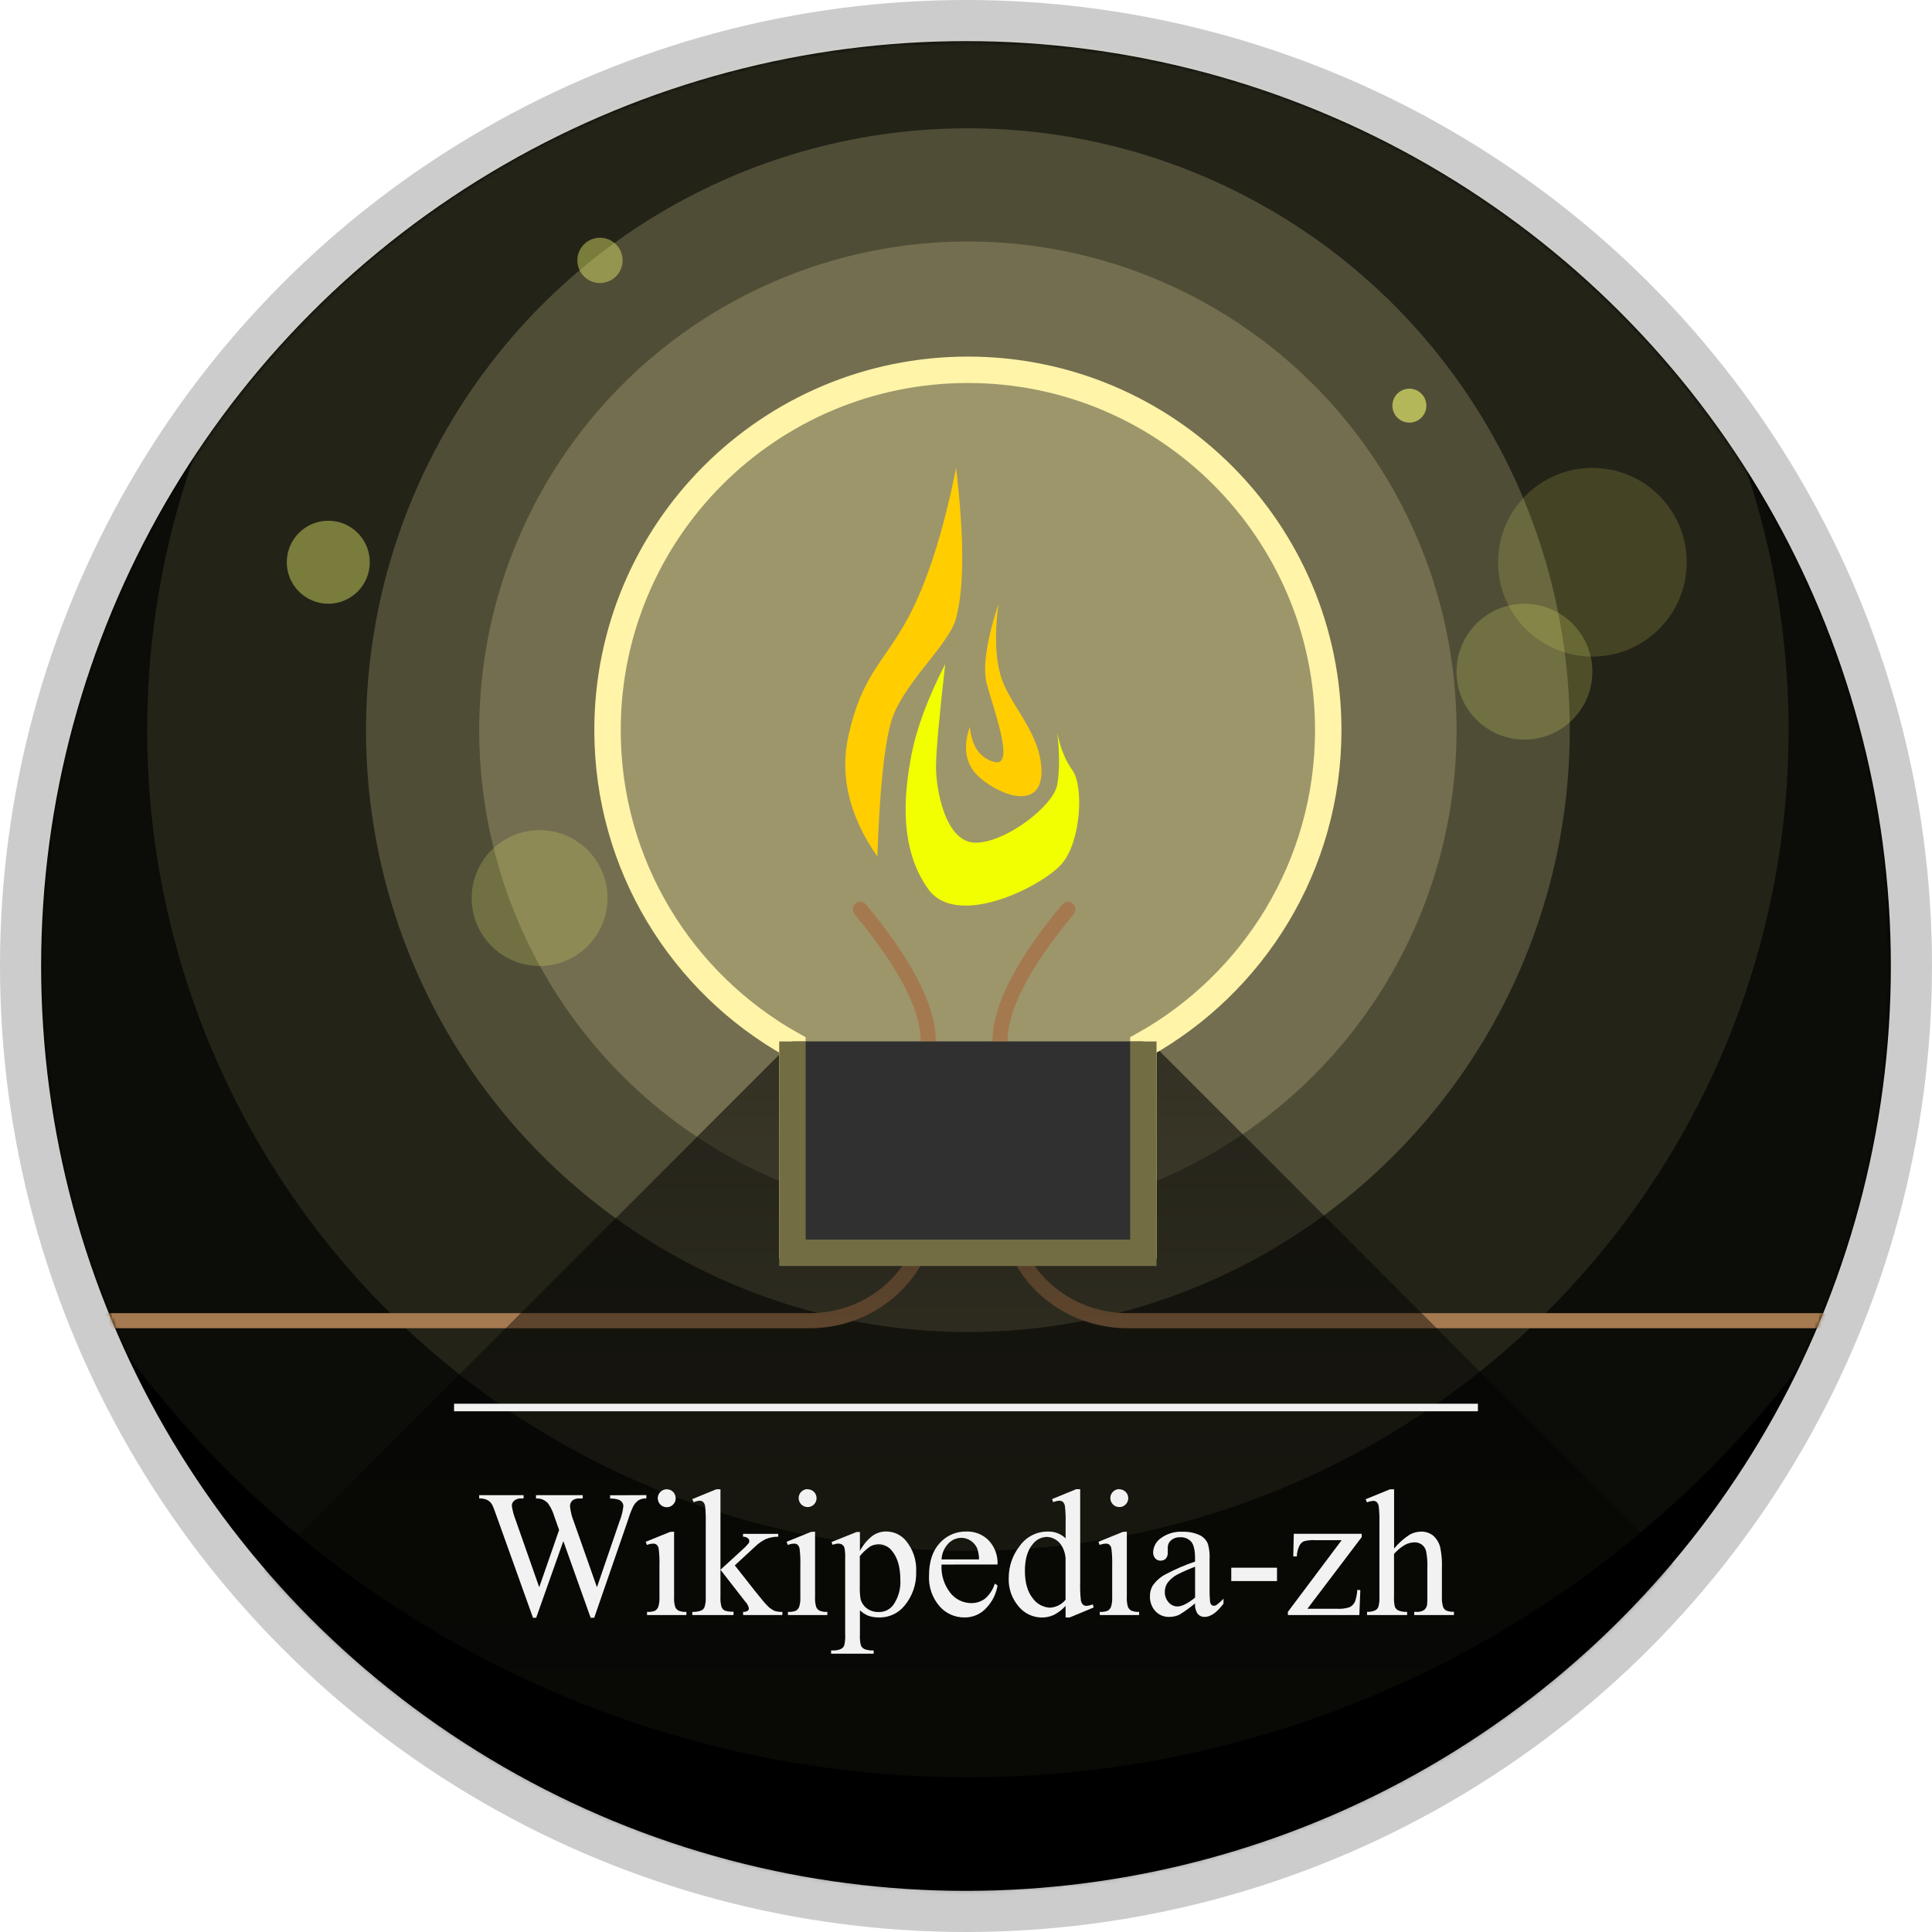 <?xml version="1.0" encoding="UTF-8"?>
<svg width="512px" height="512px" viewBox="0 0 512 512" version="1.1" xmlns="http://www.w3.org/2000/svg" xmlns:xlink="http://www.w3.org/1999/xlink">
    <!-- Generator: Sketch 53 (72520) - https://sketchapp.com -->
    <title>Wikipedia_zh_random 04@2x</title>
    <desc>Created with Sketch.</desc>
    <defs>
        <circle id="path-1" cx="245.712" cy="245.366" r="245.1"></circle>
        <linearGradient x1="50%" y1="100%" x2="50%" y2="3.061617e-15%" id="linearGradient-3">
            <stop stop-color="#000000" stop-opacity="0" offset="0%"></stop>
            <stop stop-color="#000000" stop-opacity="0.564" offset="100%"></stop>
        </linearGradient>
    </defs>
    <g id="Wikipedia_zh_random-04" stroke="none" stroke-width="1" fill="none" fill-rule="evenodd">
        <g id="Wikipedia_zh_logo">
            <circle id="Oval" fill="#CCCCCC" fill-rule="nonzero" cx="256" cy="256" r="256"></circle>
            <g id="Group-2" transform="translate(10.288, 10.634)">
                <mask id="mask-2" fill="white">
                    <use xlink:href="#path-1"></use>
                </mask>
                <use id="Oval" fill="#000000" fill-rule="nonzero" xlink:href="#path-1"></use>
                <g id="Group-5" mask="url(#mask-2)">
                    <g transform="translate(-31.288, -94.634)">
                        <circle id="Oval" stroke="none" fill-opacity="0.2" fill="#FFF5AF" fill-rule="evenodd" cx="277.5" cy="277.5" r="129.5"></circle>
                        <circle id="Oval" stroke="none" fill-opacity="0.2" fill="#FFF5AF" fill-rule="evenodd" cx="277.5" cy="277.5" r="159.5"></circle>
                        <circle id="Oval" stroke="none" fill-opacity="0.1" fill="#FFF5AF" fill-rule="evenodd" cx="277.5" cy="277.5" r="217.5"></circle>
                        <circle id="Oval" stroke="none" fill-opacity="0.05" fill="#FFF5AF" fill-rule="evenodd" cx="277.5" cy="277.5" r="277.5"></circle>
                        <path d="M290,414 L265.33,414 C260.877,425.672 249.213,434 235.526,434 L42,434 M514,434 L319.893,434 C306.165,434 294.466,425.672 290,414 L290,414 L290,414" id="Shape" stroke="#A57A50" stroke-width="4" fill="none"></path>
                        <polygon id="Path-45" stroke="none" fill="url(#linearGradient-3)" fill-rule="evenodd" points="325.744 360 522 556.256 249 704.828 74.718 516.282 231 360"></polygon>
                    </g>
                </g>
                <g id="Group-3" mask="url(#mask-2)" stroke="#7F4527" stroke-linecap="round" stroke-width="4">
                    <g transform="translate(217, 230)" id="Path-40">
                        <path d="M18.712,35.366 C18.712,26.491 12.712,14.824 0.712,0.366"></path>
                        <path d="M55.712,35.366 C55.712,26.491 49.712,14.824 37.712,0.366" transform="translate(46.712, 17.866) scale(-1, 1) translate(-46.712, -17.866) "></path>
                    </g>
                </g>
                <path d="M199.712,266.3 C170.479,249.973 150.712,218.728 150.712,182.866 C150.712,130.123 193.468,87.366 246.212,87.366 C298.955,87.366 341.712,130.123 341.712,182.866 C341.712,218.728 321.945,249.973 292.712,266.3 L292.712,319.366 L199.712,319.366 L199.712,266.3 Z" id="Combined-Shape" stroke="#FFF4A8" stroke-width="7" fill-opacity="0.3" fill="#FFF5AF" mask="url(#mask-2)"></path>
                <polyline id="Path" stroke="#736D43" stroke-width="7" fill="#303030" mask="url(#mask-2)" points="292.712 265.366 292.712 321.366 199.712 321.366 199.712 265.366 199.712 265.366"></polyline>
            </g>
            <g id="Group" transform="translate(120.33, 372)" fill="#F2F2F2" fill-rule="nonzero">
                <path d="M50.96,24.22 L50.96,25.09 C50.266,25.064 49.576,25.219 48.96,25.54 C48.332,25.957 47.822,26.529 47.48,27.2 C46.887,28.463 46.392,29.771 46,31.11 L37.14,56.73 L36.2,56.73 L28.96,36.41 L21.76,56.73 L20.92,56.73 L11.47,30.34 C10.77,28.34 10.323,27.177 10.13,26.85 C9.848,26.29 9.401,25.829 8.85,25.53 C8.166,25.211 7.414,25.064 6.66,25.1 L6.66,24.23 L18.43,24.23 L18.43,25.1 L17.87,25.1 C17.19,25.053 16.516,25.251 15.97,25.66 C15.553,25.988 15.31,26.489 15.31,27.02 C15.49,28.312 15.826,29.578 16.31,30.79 L22.57,48.63 L27.84,33.47 L26.9,30.8 L26.15,28.67 C25.854,27.948 25.485,27.258 25.05,26.61 C24.849,26.315 24.595,26.061 24.3,25.86 C23.944,25.596 23.55,25.391 23.13,25.25 C22.669,25.138 22.194,25.091 21.72,25.11 L21.72,24.24 L34.1,24.24 L34.1,25.11 L33.26,25.11 C32.573,25.051 31.888,25.251 31.34,25.67 C30.929,26.066 30.707,26.619 30.73,27.19 C30.878,28.623 31.232,30.028 31.78,31.36 L37.87,48.63 L43.87,31.12 C44.389,29.84 44.726,28.494 44.87,27.12 C44.867,26.759 44.748,26.408 44.53,26.12 C44.318,25.817 44.018,25.586 43.67,25.46 C42.921,25.217 42.137,25.106 41.35,25.13 L41.35,24.26 L50.96,24.22 Z" id="Path"></path>
                <path d="M58.31,33.9 L58.31,51.15 C58.252,52.053 58.351,52.96 58.6,53.83 C58.772,54.25 59.078,54.602 59.47,54.83 C60.135,55.101 60.854,55.214 61.57,55.16 L61.57,56 L51.14,56 L51.14,55.16 C51.857,55.218 52.578,55.115 53.25,54.86 C53.637,54.628 53.939,54.277 54.11,53.86 C54.379,52.987 54.487,52.072 54.43,51.16 L54.43,42.89 C54.477,41.38 54.407,39.869 54.22,38.37 C54.156,37.99 53.974,37.641 53.7,37.37 C53.414,37.154 53.058,37.05 52.7,37.08 C52.154,37.103 51.616,37.222 51.11,37.43 L50.78,36.59 L57.25,33.97 L58.31,33.9 Z M56.36,22.67 C56.989,22.667 57.594,22.916 58.039,23.361 C58.484,23.806 58.733,24.411 58.73,25.04 C58.741,25.674 58.491,26.285 58.04,26.73 C57.603,27.188 56.993,27.442 56.36,27.43 C55.046,27.43 53.98,26.364 53.98,25.05 C53.98,23.736 55.046,22.67 56.36,22.67 L56.36,22.67 Z" id="Shape"></path>
                <path d="M70.6,22.67 L70.6,44 L76.06,39 C76.777,38.386 77.446,37.717 78.06,37 C78.178,36.837 78.245,36.642 78.25,36.44 C78.256,36.123 78.111,35.823 77.86,35.63 C77.487,35.364 77.038,35.227 76.58,35.24 L76.58,34.49 L85.91,34.49 L85.91,35.24 C84.816,35.237 83.731,35.437 82.71,35.83 C81.677,36.311 80.731,36.96 79.91,37.75 L74.4,42.84 L79.91,49.84 C81.443,51.76 82.473,52.98 83,53.5 C83.567,54.102 84.247,54.588 85,54.93 C85.649,55.116 86.325,55.194 87,55.16 L87,56 L76.6,56 L76.6,55.16 C77.021,55.189 77.441,55.095 77.81,54.89 C78.022,54.725 78.141,54.468 78.13,54.2 C77.983,53.547 77.658,52.948 77.19,52.47 L70.6,44 L70.6,51.13 C70.539,52.053 70.638,52.98 70.89,53.87 C71.05,54.27 71.343,54.602 71.72,54.81 C72.474,55.057 73.268,55.159 74.06,55.11 L74.06,56 L63.14,56 L63.14,55.16 C63.979,55.205 64.818,55.068 65.6,54.76 C65.932,54.584 66.196,54.303 66.35,53.96 C66.636,53.1 66.754,52.194 66.7,51.29 L66.7,31.74 C66.746,30.218 66.692,28.695 66.54,27.18 C66.49,26.748 66.3,26.344 66,26.03 C65.717,25.804 65.361,25.69 65,25.71 C64.487,25.756 63.986,25.892 63.52,26.11 L63.12,25.29 L69.5,22.67 L70.6,22.67 Z" id="Path"></path>
                <path d="M95.67,33.9 L95.67,51.15 C95.612,52.053 95.711,52.96 95.96,53.83 C96.132,54.25 96.438,54.602 96.83,54.83 C97.495,55.101 98.214,55.214 98.93,55.16 L98.93,56 L88.48,56 L88.48,55.16 C89.197,55.218 89.918,55.115 90.59,54.86 C90.977,54.628 91.279,54.277 91.45,53.86 C91.719,52.987 91.827,52.072 91.77,51.16 L91.77,42.89 C91.817,41.38 91.747,39.869 91.56,38.37 C91.496,37.99 91.314,37.641 91.04,37.37 C90.754,37.154 90.398,37.05 90.04,37.08 C89.494,37.103 88.956,37.222 88.45,37.43 L88.12,36.59 L94.59,33.97 L95.67,33.9 Z M93.67,22.67 C94.298,22.659 94.904,22.899 95.354,23.336 C95.804,23.774 96.062,24.372 96.07,25 C96.081,25.634 95.831,26.245 95.38,26.69 C94.943,27.148 94.333,27.402 93.7,27.39 C92.386,27.39 91.32,26.324 91.32,25.01 C91.32,23.696 92.386,22.63 93.7,22.63 L93.67,22.67 Z" id="Shape"></path>
                <path d="M100.03,36.66 L106.67,34 L107.56,34 L107.56,39 C108.371,37.441 109.511,36.077 110.9,35 C111.932,34.267 113.164,33.87 114.43,33.86 C116.52,33.829 118.509,34.762 119.82,36.39 C121.655,38.664 122.598,41.53 122.47,44.45 C122.593,47.804 121.455,51.083 119.28,53.64 C117.641,55.585 115.213,56.687 112.67,56.64 C111.648,56.663 110.631,56.497 109.67,56.15 C108.887,55.812 108.172,55.335 107.56,54.74 L107.56,61.28 C107.498,62.222 107.589,63.167 107.83,64.08 C108.025,64.495 108.357,64.83 108.77,65.03 C109.545,65.32 110.374,65.439 111.2,65.38 L111.2,66.25 L99.92,66.25 L99.92,65.38 L100.51,65.38 C101.274,65.417 102.034,65.248 102.71,64.89 C103.025,64.696 103.267,64.405 103.4,64.06 C103.626,63.104 103.711,62.12 103.65,61.14 L103.65,40.84 C103.694,39.952 103.63,39.062 103.46,38.19 C103.359,37.851 103.148,37.555 102.86,37.35 C102.527,37.147 102.14,37.05 101.75,37.07 C101.258,37.096 100.774,37.208 100.32,37.4 L100.03,36.66 Z M107.53,40.39 L107.53,48.39 C107.486,49.534 107.556,50.68 107.74,51.81 C107.992,52.765 108.559,53.608 109.35,54.2 C110.275,54.896 111.413,55.25 112.57,55.2 C114.057,55.238 115.472,54.556 116.37,53.37 C117.749,51.407 118.419,49.034 118.27,46.64 C118.27,43.36 117.55,40.837 116.11,39.07 C115.276,37.936 113.958,37.258 112.55,37.24 C111.773,37.245 111.008,37.437 110.32,37.8 C109.269,38.523 108.329,39.395 107.53,40.39 L107.53,40.39 Z" id="Shape"></path>
                <path d="M129.19,42.62 C129.015,45.32 129.841,47.99 131.51,50.12 C132.837,51.818 134.865,52.819 137.02,52.84 C138.338,52.867 139.627,52.459 140.69,51.68 C141.922,50.621 142.827,49.234 143.3,47.68 L144.03,48.15 C143.678,50.341 142.683,52.377 141.17,54 C139.684,55.718 137.511,56.685 135.24,56.64 C132.7,56.659 130.28,55.562 128.62,53.64 C126.7,51.392 125.715,48.493 125.87,45.54 C125.87,41.867 126.81,39.003 128.69,36.95 C130.487,34.933 133.079,33.807 135.78,33.87 C138.003,33.797 140.155,34.66 141.71,36.25 C143.308,37.971 144.145,40.264 144.03,42.61 L129.19,42.62 Z M129.19,41.26 L139.13,41.26 C139.124,40.27 138.959,39.287 138.64,38.35 C138.274,37.505 137.664,36.788 136.89,36.29 C136.171,35.806 135.326,35.545 134.46,35.54 C133.143,35.548 131.886,36.093 130.98,37.05 C129.897,38.193 129.262,39.687 129.19,41.26 L129.19,41.26 Z" id="Shape"></path>
                <path d="M162.05,53.59 C161.177,54.555 160.137,55.354 158.98,55.95 C157.97,56.427 156.866,56.669 155.75,56.66 C153.368,56.643 151.117,55.565 149.61,53.72 C147.813,51.622 146.876,48.921 146.99,46.16 C146.985,43.097 148.01,40.121 149.9,37.71 C151.608,35.276 154.407,33.843 157.38,33.88 C159.123,33.82 160.815,34.47 162.07,35.68 L162.07,31.68 C162.115,30.171 162.055,28.661 161.89,27.16 C161.837,26.727 161.644,26.323 161.34,26.01 C161.072,25.802 160.739,25.696 160.4,25.71 C159.842,25.744 159.295,25.873 158.78,26.09 L158.48,25.27 L164.88,22.65 L165.93,22.65 L165.93,47.47 C165.883,49.009 165.943,50.549 166.11,52.08 C166.164,52.518 166.361,52.926 166.67,53.24 C166.92,53.456 167.24,53.574 167.57,53.57 C168.152,53.534 168.724,53.399 169.26,53.17 L169.52,53.99 L163.15,56.64 L162.07,56.64 L162.05,53.59 Z M162.05,51.95 L162.05,40.88 C161.971,39.863 161.686,38.873 161.21,37.97 C160.793,37.14 160.148,36.446 159.35,35.97 C158.669,35.551 157.889,35.32 157.09,35.3 C155.648,35.332 154.296,36.012 153.41,37.15 C151.99,38.777 151.28,41.153 151.28,44.28 C151.28,47.407 151.967,49.823 153.34,51.53 C154.394,53.039 156.091,53.971 157.93,54.05 C159.538,53.962 161.034,53.2 162.05,51.95 L162.05,51.95 Z" id="Shape"></path>
                <path d="M178.29,33.9 L178.29,51.15 C178.232,52.053 178.331,52.96 178.58,53.83 C178.752,54.25 179.058,54.602 179.45,54.83 C180.115,55.101 180.834,55.214 181.55,55.16 L181.55,56 L171.12,56 L171.12,55.16 C171.837,55.218 172.558,55.115 173.23,54.86 C173.617,54.628 173.919,54.277 174.09,53.86 C174.359,52.987 174.467,52.072 174.41,51.16 L174.41,42.89 C174.457,41.38 174.387,39.869 174.2,38.37 C174.136,37.99 173.954,37.641 173.68,37.37 C173.394,37.154 173.038,37.05 172.68,37.08 C172.134,37.103 171.596,37.222 171.09,37.43 L170.76,36.59 L177.23,33.97 L178.29,33.9 Z M176.34,22.67 C177.62,22.686 178.654,23.72 178.67,25 C178.681,25.634 178.431,26.245 177.98,26.69 C177.543,27.148 176.933,27.402 176.3,27.39 C174.986,27.39 173.92,26.324 173.92,25.01 C173.92,23.696 174.986,22.63 176.3,22.63 L176.34,22.67 Z" id="Shape"></path>
                <path d="M196.38,52.91 C195.071,54.009 193.684,55.012 192.23,55.91 C191.384,56.303 190.462,56.504 189.53,56.5 C188.145,56.543 186.809,55.99 185.86,54.98 C184.872,53.888 184.354,52.451 184.42,50.98 C184.394,50.026 184.637,49.083 185.12,48.26 C185.972,47.003 187.119,45.973 188.46,45.26 C190.997,43.903 193.643,42.759 196.37,41.84 L196.37,41 C196.37,38.86 196.037,37.39 195.37,36.59 C194.608,35.749 193.502,35.306 192.37,35.39 C191.516,35.346 190.678,35.633 190.03,36.19 C189.477,36.638 189.151,37.308 189.14,38.02 L189.14,39.38 C189.19,39.96 189.023,40.537 188.67,41 C188.297,41.394 187.772,41.609 187.23,41.59 C186.69,41.608 186.169,41.384 185.81,40.98 C185.424,40.516 185.227,39.923 185.26,39.32 C185.336,37.834 186.097,36.467 187.32,35.62 C188.995,34.401 191.042,33.803 193.11,33.93 C194.731,33.878 196.341,34.221 197.8,34.93 C198.713,35.428 199.421,36.232 199.8,37.2 C200.164,38.545 200.305,39.94 200.22,41.33 L200.22,48.62 C200.189,49.875 200.229,51.13 200.34,52.38 C200.365,52.724 200.502,53.051 200.73,53.31 C200.901,53.461 201.122,53.543 201.35,53.54 C201.58,53.547 201.808,53.492 202.01,53.38 C202.692,52.866 203.328,52.294 203.91,51.67 L203.91,52.98 C202.163,55.327 200.497,56.5 198.91,56.5 C198.209,56.529 197.535,56.234 197.08,55.7 C196.533,54.878 196.286,53.893 196.38,52.91 Z M196.38,51.39 L196.38,43.2 C194.822,43.784 193.296,44.452 191.81,45.2 C190.779,45.718 189.875,46.455 189.16,47.36 C188.639,48.074 188.359,48.936 188.36,49.82 C188.321,50.847 188.679,51.85 189.36,52.62 C189.932,53.314 190.781,53.72 191.68,53.73 C192.88,53.73 194.447,52.947 196.38,51.38 L196.38,51.39 Z" id="Shape"></path>
                <polygon id="Path" points="205.97 43.46 218.09 43.46 218.09 47 205.97 47"></polygon>
                <path d="M240.17,49.41 L239.91,56 L220.97,56 L220.97,55.16 L235.22,36.16 L228.22,36.16 C227.211,36.096 226.198,36.193 225.22,36.45 C224.719,36.674 224.312,37.067 224.07,37.56 C223.615,38.464 223.366,39.458 223.34,40.47 L222.4,40.47 L222.54,34.47 L240.54,34.47 L240.54,35.34 L226.15,54.34 L233.98,54.34 C235.109,54.415 236.242,54.275 237.32,53.93 C237.941,53.623 238.442,53.116 238.74,52.49 C239.102,51.473 239.314,50.408 239.37,49.33 L240.17,49.41 Z" id="Path"></path>
                <path d="M249.12,22.67 L249.12,38.37 C250.3,36.942 251.693,35.704 253.25,34.7 C254.169,34.19 255.199,33.911 256.25,33.89 C257.38,33.859 258.486,34.211 259.39,34.89 C260.358,35.711 261.04,36.817 261.34,38.05 C261.714,39.851 261.866,41.692 261.79,43.53 L261.79,51.12 C261.733,52.062 261.845,53.007 262.12,53.91 C262.279,54.288 262.561,54.601 262.92,54.8 C263.571,55.07 264.277,55.183 264.98,55.13 L264.98,56 L254.46,56 L254.46,55.16 L254.95,55.16 C255.678,55.228 256.408,55.067 257.04,54.7 C257.457,54.354 257.745,53.879 257.86,53.35 C257.927,52.619 257.95,51.884 257.93,51.15 L257.93,43.56 C258.007,42.011 257.886,40.458 257.57,38.94 C257.377,38.276 256.969,37.696 256.41,37.29 C255.842,36.913 255.171,36.721 254.49,36.74 C253.657,36.757 252.839,36.966 252.1,37.35 C250.967,37.993 249.952,38.825 249.1,39.81 L249.1,51.15 C249.04,52.071 249.124,52.995 249.35,53.89 C249.547,54.282 249.866,54.598 250.26,54.79 C250.993,55.083 251.783,55.206 252.57,55.15 L252.57,56 L241.95,56 L241.95,55.16 C242.726,55.196 243.498,55.042 244.2,54.71 C244.549,54.513 244.815,54.197 244.95,53.82 C245.191,52.952 245.286,52.049 245.23,51.15 L245.23,31.72 C245.275,30.211 245.215,28.701 245.05,27.2 C245,26.768 244.81,26.364 244.51,26.05 C244.225,25.83 243.869,25.723 243.51,25.75 C242.965,25.8 242.429,25.928 241.92,26.13 L241.59,25.31 L248.01,22.69 L249.12,22.67 Z" id="Path"></path>
                <rect id="Rectangle" x="-2.84217094e-14" y="0" width="271.33" height="2"></rect>
            </g>
        </g>
        <g id="Group-4" transform="translate(224, 124)">
            <path d="M29.379,0 C25.943,17.101 21.687,30.374 16.61,39.82 C10.332,51.5 4.493,54.59 0.855,70.939 C-1.514,81.582 1.04,92.269 8.515,103 C9.071,86.2 10.237,74.458 12.013,67.775 C14.742,57.508 27.417,47.161 29.379,39.82 C31.54,31.731 31.54,18.457 29.379,0 Z" id="Path-41" fill="#FFCD00"></path>
            <path d="M26.492,52 C21.894,60.943 18.903,68.998 17.521,76.165 C15.448,86.916 14.353,100.997 22.007,111.63 C29.66,122.264 52.174,110.891 57.357,104.944 C62.54,98.996 63.188,84.312 60.272,80.239 C58.329,77.523 56.96,74.151 56.167,70.125 C56.827,75.688 56.827,80.313 56.167,84 C55.177,89.53 42.585,99.322 34.539,99.322 C26.492,99.322 24.055,85.15 24.055,79.25 C24.055,75.317 24.868,66.233 26.492,52 Z" id="Path-42" fill="#F2FF00"></path>
            <path d="M40.594,36 C39.552,44.073 39.792,50.565 41.316,55.476 C43.601,62.842 52,70.451 52,80.48 C52,90.51 41.709,87.203 35.866,82.267 C31.97,78.976 31.019,74.425 33.013,68.615 C33.529,73.814 35.698,76.918 39.519,77.927 C45.251,79.441 39.094,63.415 37.48,57.096 C36.404,52.884 37.442,45.852 40.594,36 Z" id="Path-43" fill="#FFCD00"></path>
        </g>
        <circle id="Oval" fill="#F8FF70" opacity="0.199" cx="143" cy="238" r="18"></circle>
        <circle id="Oval-Copy-4" fill="#F8FF70" opacity="0.199" cx="404" cy="178" r="18"></circle>
        <circle id="Oval-Copy-3" fill="#F8FF70" opacity="0.151" cx="422" cy="149" r="25"></circle>
        <circle id="Oval-Copy-2" fill="#F8FF70" opacity="0.597" cx="373.5" cy="107.5" r="4.5"></circle>
        <circle id="Oval-Copy" fill="#F8FF70" opacity="0.403" cx="87" cy="149" r="11"></circle>
        <circle id="Oval-Copy-5" fill="#F8FF70" opacity="0.403" cx="159" cy="69" r="6"></circle>
    </g>
</svg>